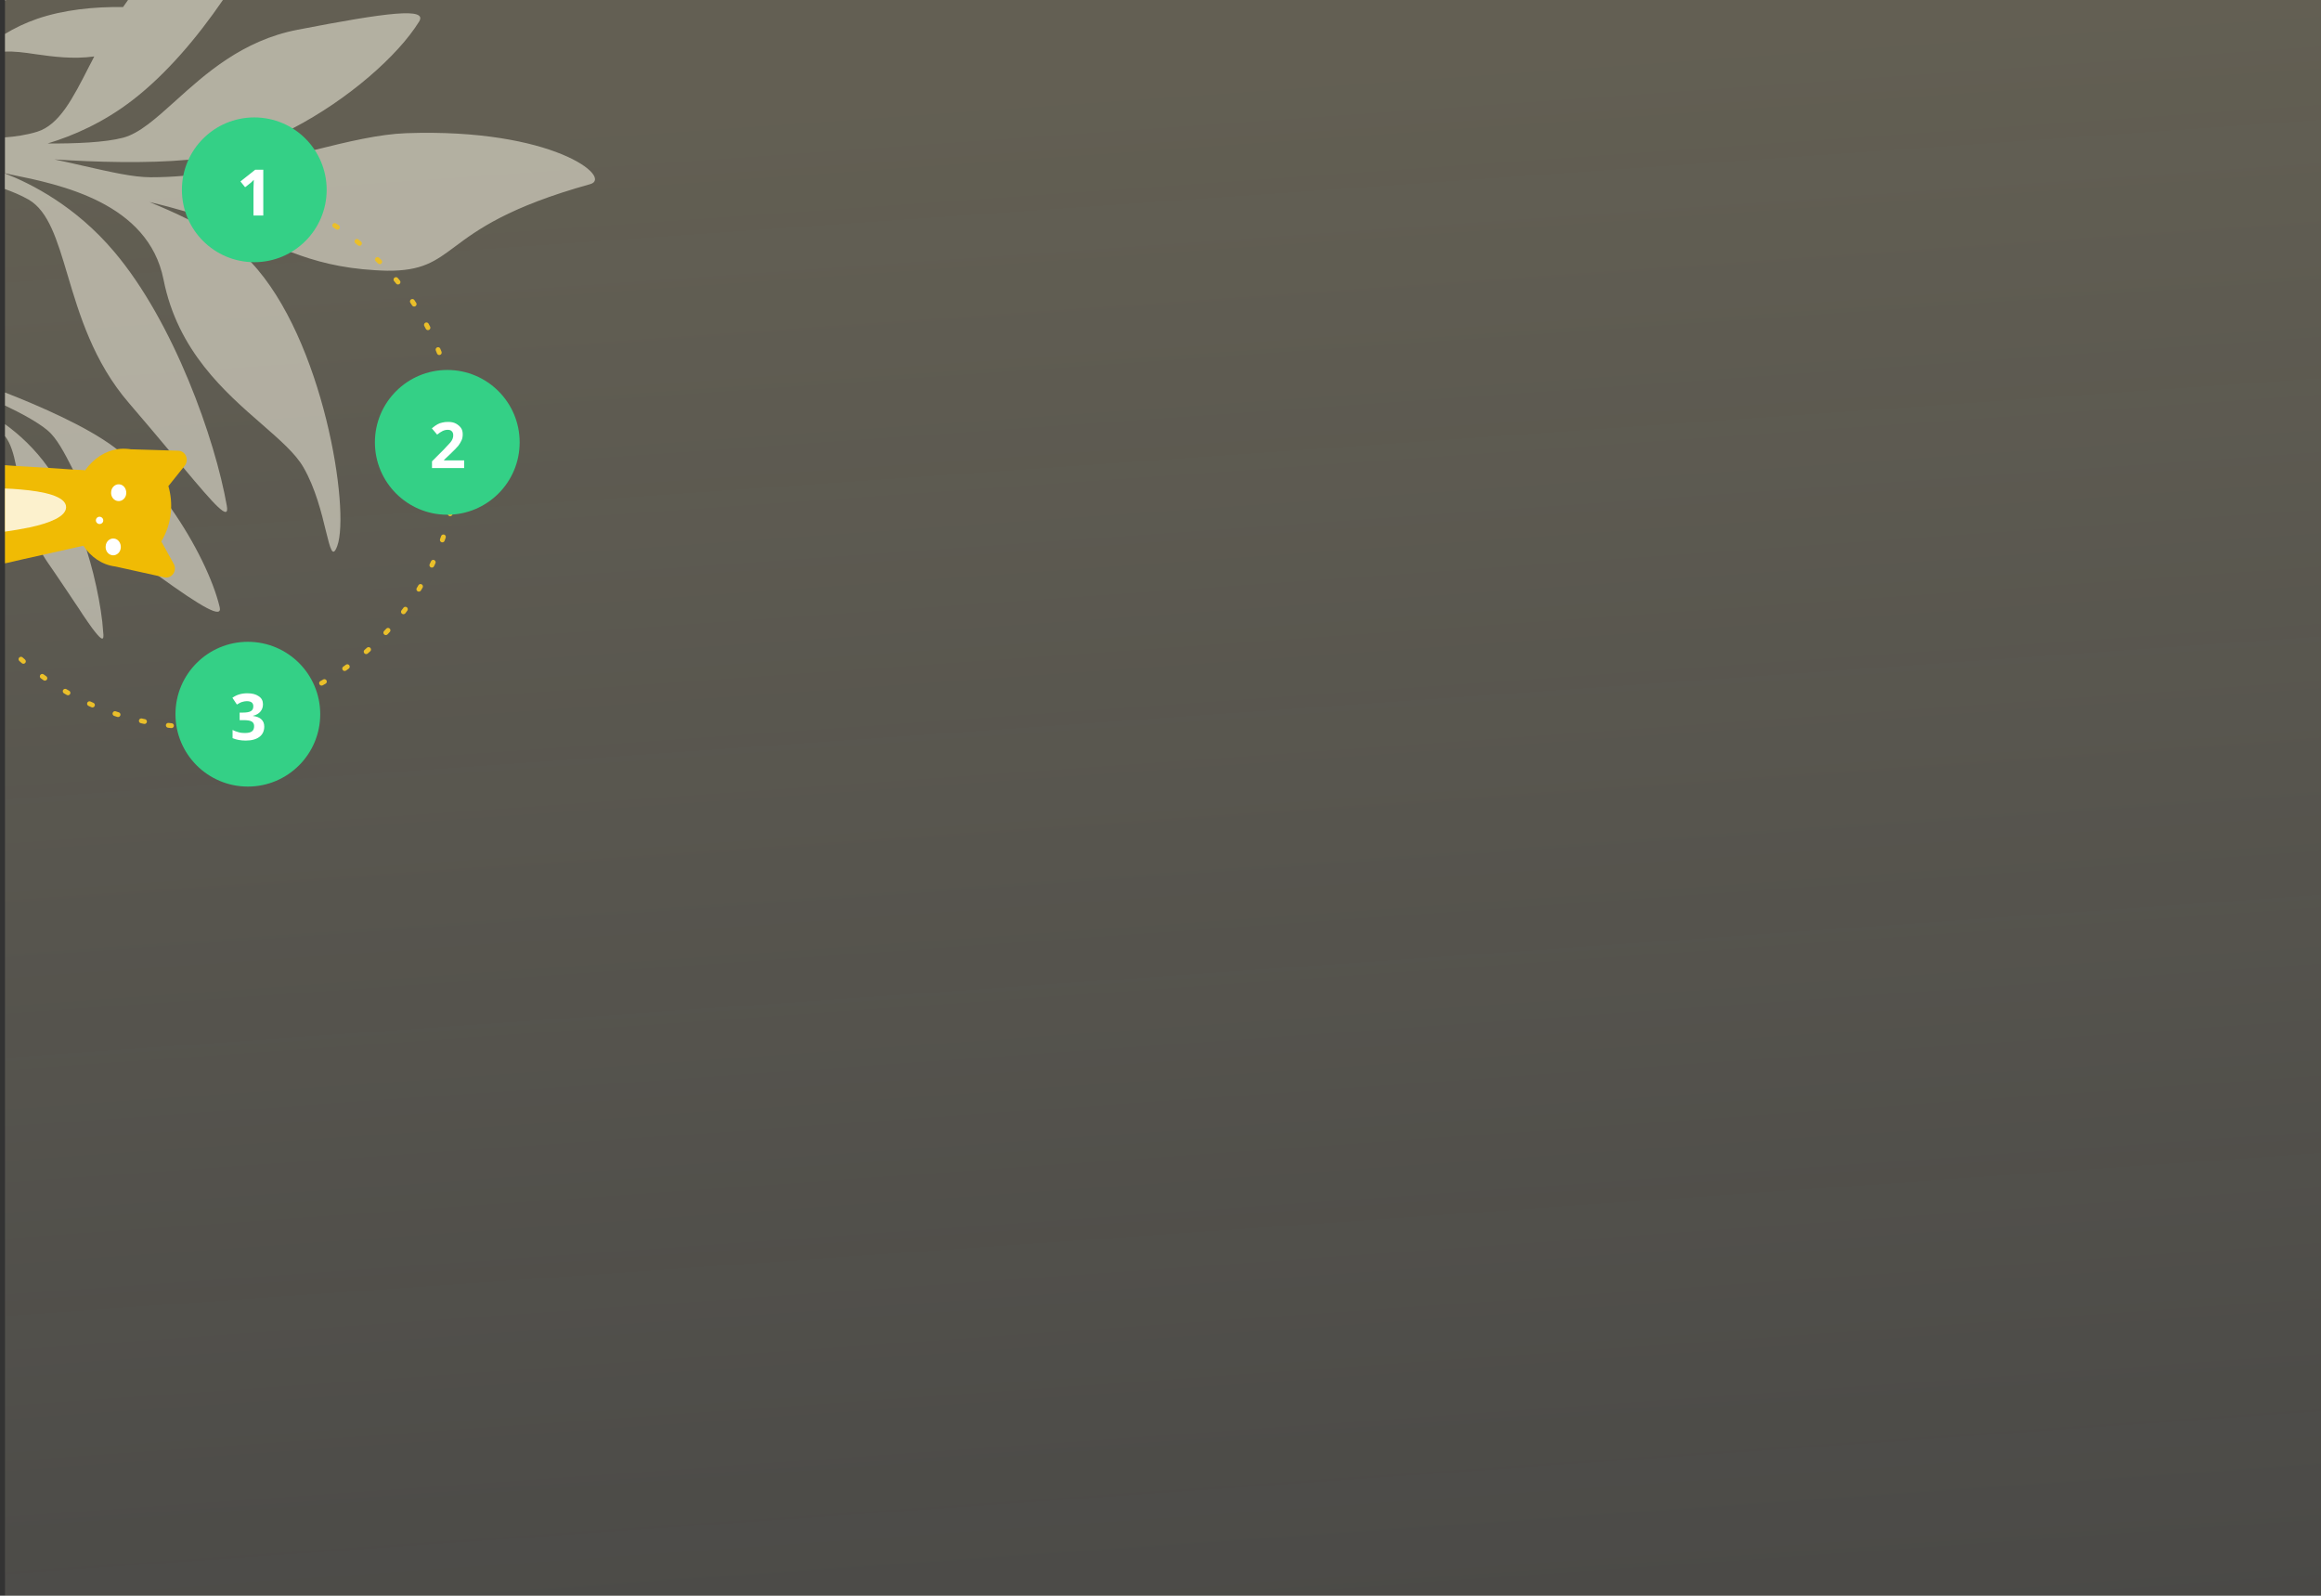 <svg width="1443" height="992" viewBox="0 0 1443 992" fill="none" xmlns="http://www.w3.org/2000/svg">
<rect x="0" y="0" width="1443" height="992" fill="#333333" stroke="none"/>
<path d="M1443 0H3.1V992H1443V0Z" fill="url(#paint0_linear)" fill-opacity="0.6"/>
<path opacity="0.7" fill-rule="evenodd" clip-rule="evenodd" d="M64.296 394.7C64.096 392.2 63.896 389.5 63.596 386.6C62.596 377.8 60.696 367.5 57.996 356.6C56.796 351.9 55.496 347.2 53.996 342.4C53.596 341.1 53.197 339.9 52.797 338.6C50.597 331.9 48.097 325.1 45.297 318.6C41.297 309.3 36.698 300.4 31.398 292.7C30.998 292.1 30.598 291.6 30.198 291C21.599 278.8 11.699 269.9 3.1 263.7V271.1C6.6 275.6 8.5 282.1 10 289.7C10.6 292.5 11.099 295.3 11.599 298.4C11.999 300.3 12.299 302.3 12.699 304.3C14.099 311.7 15.899 319.7 18.699 327.8C20.699 333.5 23.299 339.2 26.598 344.9C27.698 346.7 28.798 348.5 29.998 350.2C32.298 353.6 34.598 356.8 36.698 360C38.697 363 40.697 365.9 42.497 368.6C43.797 370.6 45.097 372.5 46.297 374.3C48.197 377.1 49.897 379.6 51.397 382C53.697 385.4 55.696 388.3 57.296 390.5C62.296 397.1 64.496 399 64.296 394.7ZM136.591 377.5C132.691 360.9 121.292 337.2 106.193 315.8C96.293 301.7 84.794 288.7 72.695 279.3C72.095 278.8 71.595 278.4 70.995 278C53.697 265.1 25.099 252.6 3.1 244V252.1C13.199 256.9 23.399 262.4 29.498 267.5C35.198 272.2 39.897 281.2 45.297 291.8C45.697 292.6 46.097 293.5 46.597 294.3C47.397 295.9 48.197 297.6 49.097 299.2C50.297 301.6 51.597 304.1 52.897 306.6C55.396 311.4 58.196 316.3 61.396 321.2C62.196 322.4 62.996 323.7 63.796 324.9C66.096 328.3 68.596 331.6 71.395 334.8C72.595 336.2 73.795 337.6 75.095 339C78.995 343.1 83.294 347 88.094 350.5C91.894 353.3 95.494 355.8 98.793 358.2C125.991 377.8 138.291 384.8 136.591 377.5ZM3.1 0V0.3C3.4 0.2 3.8 0.1 4.1 0H3.1ZM252.583 82.8C235.784 83.4 216.585 88 195.687 93.2C194.187 93.6 192.787 94 191.287 94.3C167.489 100.3 141.39 106.9 113.992 109.3C107.293 109.9 100.593 110.2 93.694 110.2C88.394 110.2 82.094 109.4 75.095 108.1C68.096 106.8 60.196 105 51.797 103.1C46.097 101.8 40.097 100.4 33.798 99.1C59.496 100.8 91.294 101.7 117.192 99.3C124.292 98.6 130.991 97.7 136.891 96.5C151.89 93.4 167.189 87.4 181.988 79.8C216.585 61.8 247.483 34.6 260.582 13.4C265.982 4.6 241.183 7.6 184.987 18.5C150.69 25.1 127.591 46 108.993 62.8C96.894 73.7 86.694 82.9 76.595 85.6C65.296 88.6 46.797 89.3 29.598 89.2C45.497 84.4 64.396 76.2 82.594 62.1C103.293 46.1 122.492 23.5 138.591 0H79.595C78.495 1.5 77.495 3 76.495 4.4C58.496 4.1 39.398 6.1 23.099 11.7C15.599 14.3 9 17.5 3.1 21.1V32.1C8.6 31.8 14.999 32.6 22.199 33.7C32.898 35.2 45.197 36.9 58.596 35.1C57.496 37.2 56.496 39.3 55.396 41.3C45.197 61.3 36.898 77.6 23.099 81.9C16.299 84 9 85 3.1 85.4V107.7C4.3 107.9 5.5 108.2 6.7 108.5C37.298 114.7 92.194 125.9 101.693 173.9C110.493 218.2 139.891 243.8 162.889 263.8C174.088 273.6 183.787 282 188.687 290.6C196.087 303.4 199.986 319.2 202.586 330C205.386 341.3 206.786 347.3 209.686 339.4C217.785 317.3 201.186 210.9 156.089 163C151.29 158 146.29 153.6 140.89 150C133.591 145.1 125.392 140.5 116.792 136.3C109.093 132.5 100.993 128.9 92.894 125.6C97.194 126.6 101.093 127.6 104.593 128.5C108.193 129.5 111.692 130.5 114.992 131.4C134.591 137.3 149.19 143.5 162.389 149.1C168.789 151.8 174.788 154.4 180.888 156.7C195.987 162.4 211.486 166.7 233.484 168C235.984 168.2 238.384 168.2 240.584 168.3C262.482 168.5 270.481 162.5 282.881 153.3C296.78 142.9 316.178 128.6 366.875 114.5C381.474 110.5 343.776 79.6 252.583 82.8ZM140.99 314.3C133.791 273.3 108.093 200.3 70.995 156.5C47.197 128.3 19.699 114.3 3 107.8V117.5C7.7 119.2 12.899 121.3 17.799 124.1C30.198 131.3 35.498 149.1 41.997 170.9C49.297 195.4 58.096 225 80.195 250.6C89.494 261.4 97.793 271.3 105.093 280C106.693 281.9 108.293 283.8 109.793 285.6C111.192 287.3 112.592 289 113.892 290.6C133.391 313.9 142.89 324.7 140.99 314.3Z" fill="#F3F0E0" fill-opacity="0.8"/>
<path fill-rule="evenodd" clip-rule="evenodd" d="M52.797 292.3V339L51.697 339.3L26.698 344.9L14.599 347.6L4.2 350L3.1 350.2V289.2L9.999 289.7L30.198 290.9L45.197 291.9L52.797 292.3Z" fill="#F0BB04"/>
<path fill-rule="evenodd" clip-rule="evenodd" d="M114.792 289.6C117.792 285.9 115.392 280.3 110.792 280.2L81.094 279.3C80.595 279.2 80.095 279.1 79.595 279.1C62.896 277.3 47.597 292.2 45.597 312.4C43.497 332.5 55.196 350.2 71.795 352.2L102.093 358.9C106.793 360 110.393 354.8 107.993 350.5L100.293 336.6C103.393 331.5 105.493 325.5 106.193 318.9C106.793 313 106.193 307.4 104.693 302.2L114.792 289.6Z" fill="#F0BB04"/>
<path fill-rule="evenodd" clip-rule="evenodd" d="M60.196 325C59.296 324 59.496 322.5 60.496 321.7C62.096 320.5 64.396 321.8 64.196 323.8C63.996 325.7 61.496 326.5 60.196 325Z" fill="white"/>
<path fill-rule="evenodd" clip-rule="evenodd" d="M74.295 301.1C71.695 300.8 69.295 302.9 69.095 305.8C68.795 308.7 70.695 311.2 73.295 311.5C75.895 311.8 78.295 309.7 78.495 306.8C78.695 303.9 76.895 301.4 74.295 301.1ZM70.895 334.8C68.295 334.5 65.896 336.6 65.696 339.5C65.396 342.4 67.296 344.9 69.895 345.2C72.495 345.5 74.895 343.4 75.095 340.5C75.295 337.6 73.495 335.1 70.895 334.8Z" fill="white"/>
<path d="M41.097 315.3C41.097 321.2 30.698 325.2 18.799 327.8C13.599 328.9 8.1 329.8 3.1 330.5V303.7C6.2 303.8 9.5 304 12.799 304.3C26.898 305.5 41.097 308.4 41.097 315.3Z" fill="white" fill-opacity="0.8"/>
<path d="M118.602 446C210.275 446 284.591 371.679 284.591 280C284.591 188.321 210.275 114 118.602 114" stroke="#EABF2A" stroke-width="3" stroke-linecap="round" stroke-dasharray="2 15"/>
<path d="M123.592 452C76.407 452 33.821 432.311 3.6 400.7" stroke="#EABF2A" stroke-width="3" stroke-linecap="round" stroke-dasharray="2 15"/>
<path d="M158.089 163C182.94 163 203.086 142.853 203.086 118C203.086 93.147 182.94 73 158.089 73C133.238 73 113.092 93.147 113.092 118C113.092 142.853 133.238 163 158.089 163Z" fill="#34D086"/>
<path d="M163.589 134H157.589V117.5L157.689 114.8L157.789 111.8C156.789 112.8 156.089 113.5 155.689 113.8L152.39 116.4L149.49 112.8L158.689 105.5H163.689V134H163.589Z" fill="white"/>
<path d="M278.081 320C302.932 320 323.078 299.853 323.078 275C323.078 250.147 302.932 230 278.081 230C253.23 230 233.084 250.147 233.084 275C233.084 299.853 253.23 320 278.081 320Z" fill="#34D086"/>
<path d="M288.58 291H268.582V286.8L275.781 279.6C277.881 277.4 279.281 275.9 279.981 275.1C280.681 274.3 281.081 273.5 281.381 272.8C281.681 272.1 281.781 271.3 281.781 270.6C281.781 269.5 281.481 268.6 280.781 268C280.181 267.4 279.281 267.2 278.281 267.2C277.181 267.2 276.081 267.5 275.081 268C274.081 268.5 272.981 269.2 271.781 270.2L268.482 266.3C269.881 265.1 271.081 264.3 271.981 263.8C272.881 263.3 273.881 262.9 274.981 262.7C276.081 262.4 277.281 262.3 278.681 262.3C280.481 262.3 282.081 262.6 283.381 263.3C284.68 264 285.78 264.9 286.58 266C287.38 267.1 287.68 268.5 287.68 270C287.68 271.3 287.48 272.6 286.98 273.7C286.48 274.8 285.78 276 284.88 277.2C283.88 278.4 282.181 280.1 279.781 282.4L276.081 285.9V286.2H288.58V291Z" fill="white"/>
<path d="M154.09 489C178.941 489 199.086 468.853 199.086 444C199.086 419.147 178.941 399 154.09 399C129.238 399 109.093 419.147 109.093 444C109.093 468.853 129.238 489 154.09 489Z" fill="#34D086"/>
<path d="M163.489 437.8C163.489 439.6 162.989 441.1 161.889 442.4C160.789 443.7 159.289 444.5 157.289 445V445.1C159.589 445.4 161.389 446.1 162.489 447.2C163.689 448.3 164.289 449.8 164.289 451.7C164.289 454.4 163.289 456.6 161.289 458.1C159.289 459.6 156.489 460.4 152.79 460.4C149.69 460.4 146.99 459.9 144.59 458.9V453.8C145.69 454.4 146.89 454.8 148.29 455.2C149.59 455.6 150.89 455.7 152.19 455.7C154.19 455.7 155.689 455.4 156.589 454.7C157.589 454 157.989 452.9 157.989 451.4C157.989 450.1 157.489 449.1 156.389 448.5C155.289 447.9 153.59 447.7 151.19 447.7H148.99V443H151.19C153.39 443 154.99 442.7 155.989 442.1C156.989 441.5 157.489 440.5 157.489 439.1C157.489 436.9 156.089 435.9 153.39 435.9C152.49 435.9 151.49 436.1 150.49 436.4C149.49 436.7 148.49 437.3 147.29 438L144.49 433.8C147.09 431.9 150.19 431 153.79 431C156.789 431 159.089 431.6 160.789 432.8C162.689 434 163.489 435.7 163.489 437.8Z" fill="white"/>
<defs>
<linearGradient id="paint0_linear" x1="692.211" y1="57.695" x2="826.35" y2="1964.53" gradientUnits="userSpaceOnUse">
<stop stop-color="#FFF0BC" stop-opacity="0.39"/>
<stop offset="1" stop-color="white" stop-opacity="0"/>
</linearGradient>
</defs>
</svg>
